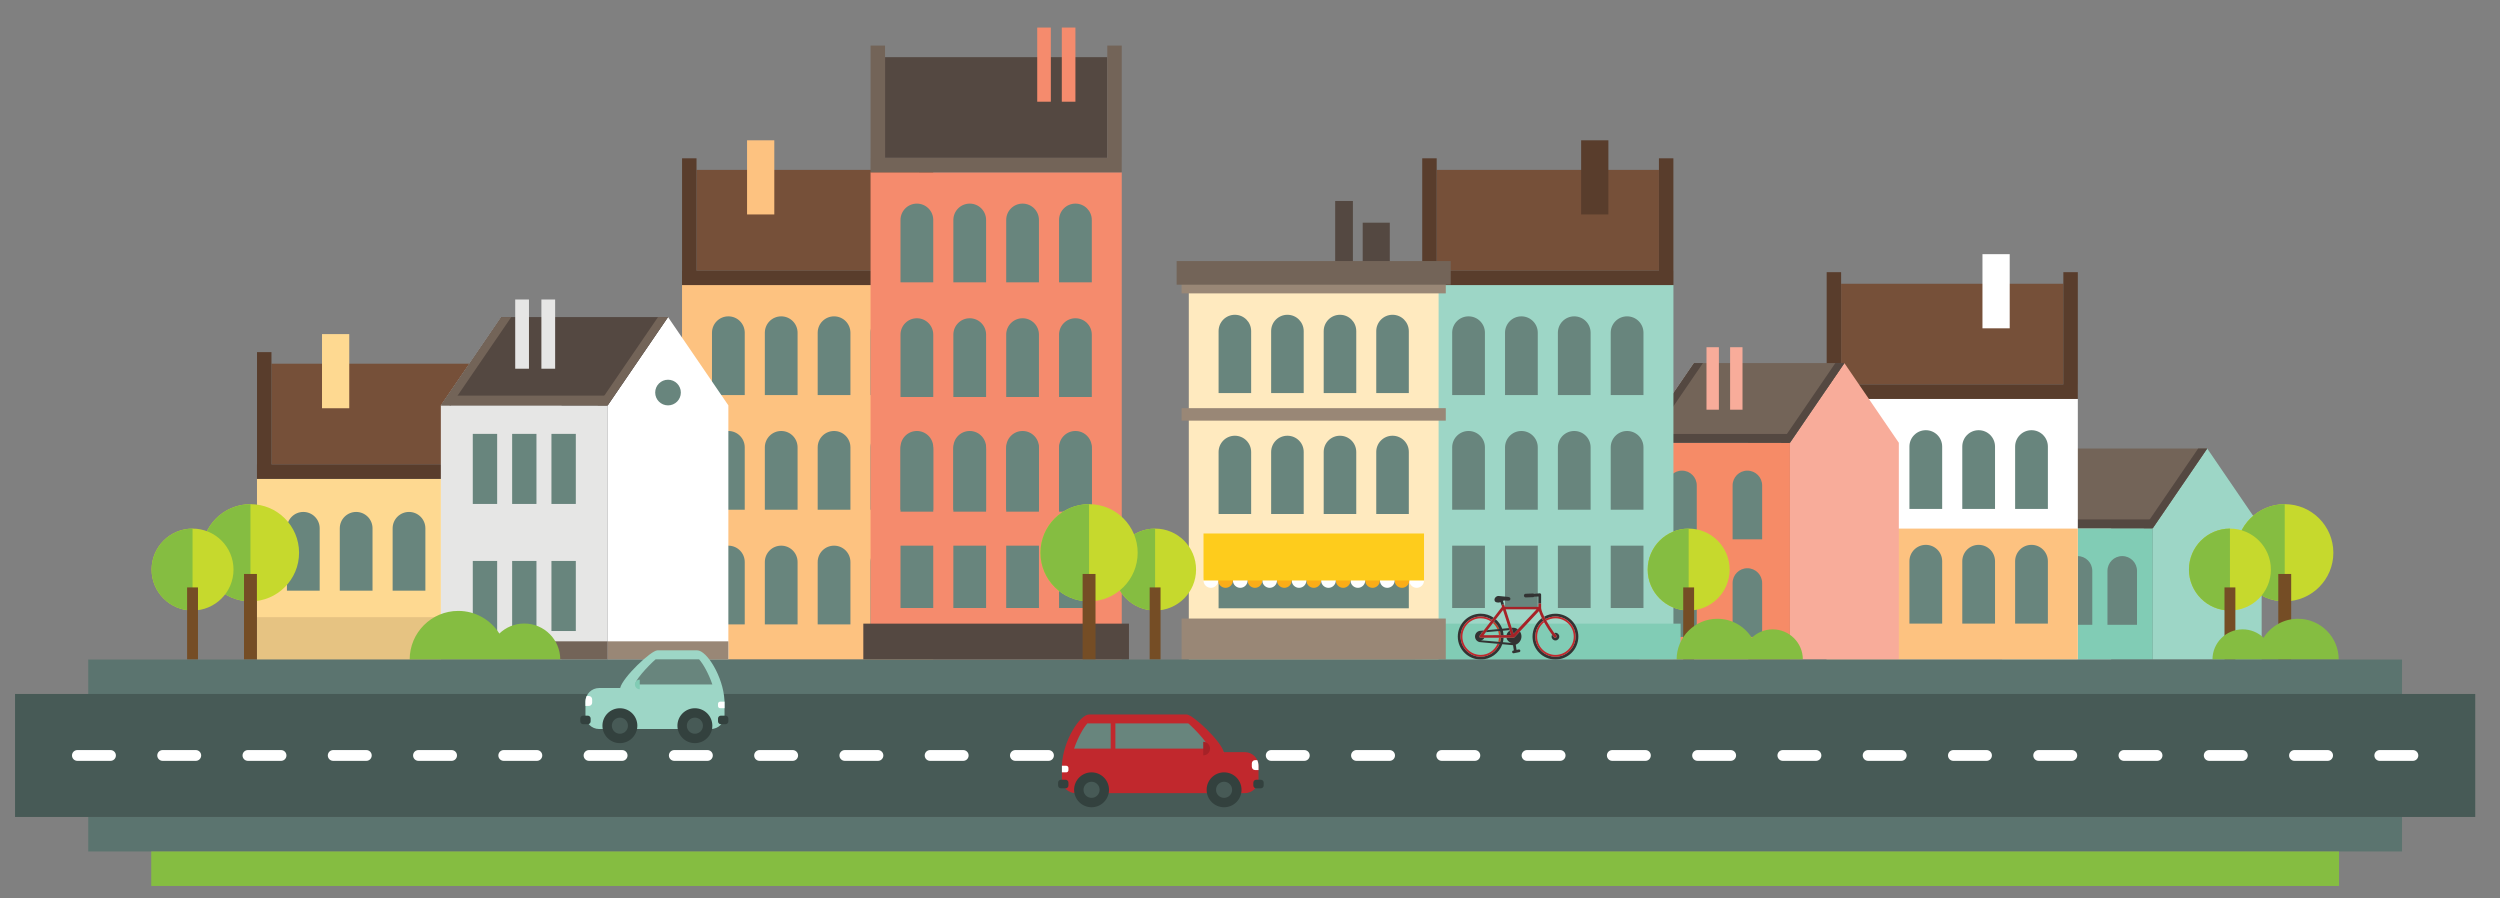 <?xml version="1.0" encoding="utf-8"?>
<!-- Generator: Adobe Illustrator 16.0.0, SVG Export Plug-In . SVG Version: 6.00 Build 0)  -->
<!DOCTYPE svg PUBLIC "-//W3C//DTD SVG 1.1//EN" "http://www.w3.org/Graphics/SVG/1.1/DTD/svg11.dtd">
<svg version="1.1" id="Layer_1" xmlns="http://www.w3.org/2000/svg" xmlns:xlink="http://www.w3.org/1999/xlink" x="0px" y="0px"
	 width="1000px" height="359.375px" viewBox="0 0 1000 359.375" enable-background="new 0 0 1000 359.375" xml:space="preserve">
<rect x="0" y="0" width="1000" height="359.375" fill="#808080" stroke="none"/>
<g>
	<polygon fill="#9DD6C6" points="861.098,263.812 904.665,263.812 904.665,211.287 882.883,179.402 861.098,211.287 	"/>
	<polygon fill="#FFFFFF" points="800.909,263.812 844.476,263.812 844.476,211.287 822.69,179.402 800.909,211.287 	"/>
	<rect x="800.909" y="211.287" fill="#81CCB5" width="60.188" height="52.524"/>
	<polygon fill="#736458" points="822.69,179.402 882.883,179.402 861.098,211.287 800.909,211.287 	"/>
	<polygon fill="#544841" points="857.488,211.287 861.098,211.287 882.883,179.402 879.271,179.402 	"/>
	<rect x="804.023" y="207.759" fill="#544841" width="56.781" height="3.528"/>
	<polygon fill="#544841" points="800.909,211.287 804.519,211.287 826.303,179.402 822.69,179.402 	"/>
	<g>
		<path fill="#68857D" d="M819.023,249.916h-11.82v-21.571c0-3.271,2.646-5.915,5.908-5.915l0,0c3.269,0,5.912,2.644,5.912,5.915
			V249.916z"/>
		<path fill="#68857D" d="M854.804,249.916h-11.82v-21.571c0-3.271,2.645-5.915,5.905-5.915l0,0c3.272,0,5.915,2.644,5.915,5.915
			V249.916z"/>
		<path fill="#68857D" d="M836.916,249.916h-11.82v-21.571c0-3.271,2.644-5.915,5.906-5.915l0,0c3.269,0,5.914,2.644,5.914,5.915
			V249.916z"/>
	</g>
</g>
<g>
	<rect x="272.814" y="114.025" fill="#FDC280" width="100.477" height="149.786"/>
	<rect x="278.609" y="67.958" fill="#765039" width="88.897" height="40.283"/>
	<polygon fill="#593D2C" points="272.826,108.242 272.826,63.324 278.609,63.324 278.609,108.242 367.506,108.242 367.506,63.324 
		373.291,63.324 373.291,108.242 373.279,108.242 373.279,114.025 272.805,114.025 272.805,108.242 	"/>
	<rect x="298.825" y="56.121" fill="#FDC280" width="10.896" height="29.659"/>
	<g>
		<path fill="#68857D" d="M348.212,158.029h13.099v-24.938c0-3.623-2.932-6.553-6.545-6.553l0,0c-3.623,0-6.554,2.93-6.554,6.553
			V158.029z"/>
		<path fill="#68857D" d="M327.074,158.029h13.098v-24.938c0-3.623-2.931-6.553-6.544-6.553l0,0c-3.625,0-6.554,2.93-6.554,6.553
			V158.029z"/>
		<path fill="#68857D" d="M305.934,158.029h13.097v-24.938c0-3.623-2.929-6.553-6.541-6.553l0,0c-3.628,0-6.556,2.93-6.556,6.553
			V158.029z"/>
		<path fill="#68857D" d="M284.793,158.029h13.101v-24.938c0-3.623-2.932-6.553-6.546-6.553l0,0c-3.625,0-6.555,2.93-6.555,6.553
			V158.029z"/>
	</g>
	<g>
		<path fill="#68857D" d="M348.212,203.888h13.099V178.95c0-3.623-2.932-6.555-6.545-6.555l0,0c-3.623,0-6.554,2.932-6.554,6.555
			V203.888z"/>
		<path fill="#68857D" d="M327.074,203.888h13.098V178.95c0-3.623-2.931-6.555-6.544-6.555l0,0c-3.625,0-6.554,2.932-6.554,6.555
			V203.888z"/>
		<path fill="#68857D" d="M305.934,203.888h13.097V178.95c0-3.623-2.929-6.555-6.541-6.555l0,0c-3.628,0-6.556,2.932-6.556,6.555
			V203.888z"/>
		<path fill="#68857D" d="M284.793,203.888h13.101V178.95c0-3.623-2.932-6.555-6.546-6.555l0,0c-3.625,0-6.555,2.932-6.555,6.555
			V203.888z"/>
	</g>
	<g>
		<path fill="#68857D" d="M348.212,249.759h13.099v-24.938c0-3.626-2.932-6.556-6.545-6.556l0,0c-3.623,0-6.554,2.93-6.554,6.556
			V249.759z"/>
		<path fill="#68857D" d="M327.074,249.759h13.098v-24.938c0-3.626-2.931-6.556-6.544-6.556l0,0c-3.625,0-6.554,2.93-6.554,6.556
			V249.759z"/>
		<path fill="#68857D" d="M305.934,249.759h13.097v-24.938c0-3.626-2.929-6.556-6.541-6.556l0,0c-3.628,0-6.556,2.93-6.556,6.556
			V249.759z"/>
		<path fill="#68857D" d="M284.793,249.759h13.101v-24.938c0-3.626-2.932-6.556-6.546-6.556l0,0c-3.625,0-6.555,2.93-6.555,6.556
			V249.759z"/>
	</g>
</g>
<g>
	<rect x="730.651" y="159.566" fill="#FFFFFF" width="100.477" height="104.245"/>
	<rect x="730.651" y="211.438" fill="#FDC280" width="100.477" height="52.373"/>
	<rect x="736.447" y="113.504" fill="#765039" width="88.896" height="40.28"/>
	<polygon fill="#593D2C" points="730.665,153.784 730.665,108.87 736.447,108.87 736.447,153.784 825.344,153.784 825.344,108.87 
		831.128,108.87 831.128,153.784 831.118,153.784 831.118,159.566 730.641,159.566 730.641,153.784 	"/>
	<rect x="792.986" y="101.665" fill="#FFFFFF" width="10.896" height="29.659"/>
	<g>
		<path fill="#68857D" d="M806.05,203.573h13.101v-24.937c0-3.627-2.936-6.557-6.547-6.557l0,0c-3.624,0-6.554,2.93-6.554,6.557
			V203.573z"/>
		<path fill="#68857D" d="M784.912,203.573h13.098v-24.937c0-3.627-2.931-6.557-6.545-6.557l0,0c-3.625,0-6.553,2.93-6.553,6.557
			V203.573z"/>
		<path fill="#68857D" d="M763.77,203.573h13.098v-24.937c0-3.627-2.927-6.557-6.539-6.557l0,0c-3.627,0-6.559,2.93-6.559,6.557
			V203.573z"/>
		<path fill="#68857D" d="M742.632,203.573h13.101v-24.937c0-3.627-2.931-6.557-6.545-6.557l0,0c-3.626,0-6.556,2.93-6.556,6.557
			V203.573z"/>
	</g>
	<g>
		<path fill="#68857D" d="M806.05,249.433h13.101v-24.938c0-3.626-2.936-6.555-6.547-6.555l0,0c-3.624,0-6.554,2.929-6.554,6.555
			V249.433z"/>
		<path fill="#68857D" d="M784.912,249.433h13.098v-24.938c0-3.626-2.931-6.555-6.545-6.555l0,0c-3.625,0-6.553,2.929-6.553,6.555
			V249.433z"/>
		<path fill="#68857D" d="M763.77,249.433h13.098v-24.938c0-3.626-2.927-6.555-6.539-6.555l0,0c-3.627,0-6.559,2.929-6.559,6.555
			V249.433z"/>
		<path fill="#68857D" d="M742.632,249.433h13.101v-24.938c0-3.626-2.931-6.555-6.545-6.555l0,0c-3.626,0-6.556,2.929-6.556,6.555
			V249.433z"/>
	</g>
</g>
<g>
	<rect x="102.793" y="191.545" fill="#FED991" width="100.478" height="72.267"/>
	<rect x="108.588" y="145.482" fill="#765039" width="88.897" height="40.281"/>
	<polygon fill="#593D2C" points="102.805,185.764 102.805,140.849 108.588,140.849 108.588,185.764 197.486,185.764 
		197.486,140.849 203.271,140.849 203.271,185.764 203.259,185.764 203.259,191.545 102.783,191.545 102.783,185.764 	"/>
	<rect x="128.805" y="133.641" fill="#FED991" width="10.895" height="29.659"/>
	<g>
		<path fill="#68857D" d="M178.191,236.274h13.1v-24.938c0-3.626-2.932-6.559-6.546-6.559l0,0c-3.623,0-6.554,2.933-6.554,6.559
			V236.274z"/>
		<path fill="#68857D" d="M157.053,236.274h13.098v-24.938c0-3.626-2.93-6.559-6.544-6.559l0,0c-3.625,0-6.554,2.933-6.554,6.559
			V236.274z"/>
		<path fill="#68857D" d="M135.913,236.274h13.098v-24.938c0-3.626-2.93-6.559-6.543-6.559l0,0c-3.625,0-6.555,2.933-6.555,6.559
			V236.274z"/>
		<path fill="#68857D" d="M114.772,236.274h13.101v-24.938c0-3.626-2.931-6.559-6.545-6.559l0,0c-3.624,0-6.556,2.933-6.556,6.559
			V236.274z"/>
	</g>
	<rect x="102.783" y="246.87" fill="#E6C382" width="100.487" height="16.941"/>
</g>
<g>
	<polygon fill="#F58B6D" points="448.699,114.025 448.699,68.93 348.222,68.93 348.222,218.716 348.223,218.716 348.223,263.812 
		448.701,263.812 448.701,114.025 	"/>
	<path fill="#68857D" d="M373.302,203.888h-13.099V178.95c0-3.623,2.933-6.555,6.546-6.555l0,0c3.624,0,6.553,2.932,6.553,6.555
		V203.888z"/>
	<path fill="#68857D" d="M394.439,203.888h-13.098V178.95c0-3.623,2.931-6.555,6.545-6.555l0,0c3.624,0,6.552,2.932,6.552,6.555
		V203.888z"/>
	<path fill="#68857D" d="M415.58,203.888h-13.097V178.95c0-3.623,2.929-6.555,6.542-6.555l0,0c3.626,0,6.555,2.932,6.555,6.555
		V203.888z"/>
	<path fill="#68857D" d="M436.721,203.888H423.62V178.95c0-3.623,2.931-6.555,6.546-6.555l0,0c3.624,0,6.555,2.932,6.555,6.555
		V203.888z"/>
	<rect x="360.203" y="218.266" fill="#68857D" width="13.099" height="24.938"/>
	<rect x="381.342" y="218.266" fill="#68857D" width="13.098" height="24.938"/>
	<rect x="402.482" y="218.266" fill="#68857D" width="13.097" height="24.938"/>
	<rect x="423.62" y="218.266" fill="#68857D" width="13.102" height="24.938"/>
	<rect x="345.327" y="249.455" fill="#544841" width="106.261" height="14.356"/>
	<rect x="354.016" y="22.863" fill="#544841" width="88.898" height="40.283"/>
	<polygon fill="#736458" points="348.233,63.146 348.233,18.229 354.016,18.229 354.016,63.146 442.915,63.146 442.915,18.229 
		448.699,18.229 448.699,63.146 448.687,63.146 448.687,68.93 348.212,68.93 348.212,63.146 	"/>
	<rect x="414.89" y="11.024" fill="#F58B6D" width="5.449" height="29.659"/>
	<rect x="424.722" y="11.024" fill="#F58B6D" width="5.448" height="29.659"/>
	<path fill="#68857D" d="M423.62,112.933h13.1V87.995c0-3.625-2.932-6.551-6.545-6.551l0,0c-3.624,0-6.555,2.926-6.555,6.551
		V112.933z"/>
	<path fill="#68857D" d="M402.482,112.933h13.097V87.995c0-3.625-2.93-6.551-6.544-6.551l0,0c-3.625,0-6.553,2.926-6.553,6.551
		V112.933z"/>
	<path fill="#68857D" d="M381.342,112.933h13.098V87.995c0-3.625-2.929-6.551-6.541-6.551l0,0c-3.627,0-6.557,2.926-6.557,6.551
		V112.933z"/>
	<path fill="#68857D" d="M360.201,112.933h13.101V87.995c0-3.625-2.93-6.551-6.545-6.551l0,0c-3.624,0-6.556,2.926-6.556,6.551
		V112.933z"/>
	<path fill="#68857D" d="M423.62,158.791h13.1v-24.938c0-3.623-2.932-6.552-6.545-6.552l0,0c-3.624,0-6.555,2.929-6.555,6.552
		V158.791z"/>
	<path fill="#68857D" d="M402.482,158.791h13.097v-24.938c0-3.623-2.93-6.552-6.544-6.552l0,0c-3.625,0-6.553,2.929-6.553,6.552
		V158.791z"/>
	<path fill="#68857D" d="M381.342,158.791h13.098v-24.938c0-3.623-2.929-6.552-6.541-6.552l0,0c-3.627,0-6.557,2.929-6.557,6.552
		V158.791z"/>
	<path fill="#68857D" d="M360.201,158.791h13.101v-24.938c0-3.623-2.93-6.552-6.545-6.552l0,0c-3.624,0-6.556,2.929-6.556,6.552
		V158.791z"/>
	<path fill="#68857D" d="M423.62,204.663h13.1v-24.938c0-3.627-2.932-6.555-6.545-6.555l0,0c-3.624,0-6.555,2.928-6.555,6.555
		V204.663z"/>
	<path fill="#68857D" d="M402.482,204.663h13.097v-24.938c0-3.627-2.93-6.555-6.544-6.555l0,0c-3.625,0-6.553,2.928-6.553,6.555
		V204.663z"/>
	<path fill="#68857D" d="M381.342,204.663h13.098v-24.938c0-3.627-2.929-6.555-6.541-6.555l0,0c-3.627,0-6.557,2.928-6.557,6.555
		V204.663z"/>
	<path fill="#68857D" d="M360.201,204.663h13.101v-24.938c0-3.627-2.93-6.555-6.545-6.555l0,0c-3.624,0-6.556,2.928-6.556,6.555
		V204.663z"/>
</g>
<g>
	<path fill="#C6D92D" d="M933.342,221.107c0,10.734-8.708,19.442-19.447,19.442c-10.738,0-19.446-8.708-19.446-19.442
		c0-10.737,8.708-19.443,19.446-19.443C924.634,201.664,933.342,210.37,933.342,221.107z"/>
	<g>
		<path fill="#85BD41" d="M913.893,240.55v-38.886c-10.736,0-19.444,8.71-19.444,19.44
			C894.448,231.845,903.156,240.55,913.893,240.55z"/>
	</g>
	<rect x="911.313" y="229.584" fill="#754D25" width="5.162" height="34.228"/>
</g>
<g>
	<polygon fill="#FFFFFF" points="243.068,263.812 291.343,263.812 291.343,162.15 267.208,126.821 243.068,162.15 	"/>
	<polygon fill="#FFFFFF" points="176.371,263.812 224.647,263.812 224.647,162.15 200.51,126.821 176.371,162.15 	"/>
	<rect x="176.371" y="162.15" fill="#E6E6E5" width="66.697" height="101.661"/>
	<polygon fill="#544841" points="200.51,126.821 267.208,126.821 243.068,162.15 176.371,162.15 	"/>
	<rect x="243.068" y="256.533" fill="#998776" width="48.275" height="7.278"/>
	<rect x="176.371" y="256.533" fill="#736458" width="66.697" height="7.278"/>
	<rect x="206.086" y="119.799" fill="#E6E6E5" width="5.498" height="27.689"/>
	<rect x="216.558" y="119.799" fill="#E6E6E5" width="5.499" height="27.689"/>
	<g>
		<rect x="220.578" y="224.379" fill="#68857D" width="9.745" height="28.029"/>
		<rect x="204.857" y="224.379" fill="#68857D" width="9.725" height="28.029"/>
		<rect x="189.114" y="224.379" fill="#68857D" width="9.748" height="28.029"/>
	</g>
	<g>
		<rect x="220.578" y="173.551" fill="#68857D" width="9.745" height="28.029"/>
		<rect x="204.857" y="173.551" fill="#68857D" width="9.725" height="28.029"/>
		<rect x="189.114" y="173.551" fill="#68857D" width="9.748" height="28.029"/>
	</g>
	<polygon fill="#736458" points="239.067,162.15 243.068,162.15 267.208,126.821 263.206,126.821 	"/>
	<rect x="179.824" y="158.241" fill="#736458" width="62.916" height="3.909"/>
	<polygon fill="#736458" points="176.371,162.15 180.37,162.15 204.509,126.821 200.51,126.821 	"/>
	<circle fill="#68857D" cx="267.208" cy="157.02" r="5.131"/>
</g>
<g>
	<polygon fill="#F8AC9A" points="715.968,263.812 759.533,263.812 759.533,177.113 737.751,145.229 715.968,177.113 	"/>
	<polygon fill="#FFFFFF" points="655.779,263.812 699.342,263.812 699.342,177.113 677.561,145.229 655.779,177.113 	"/>
	<rect x="655.779" y="177.113" fill="#F68B67" width="60.188" height="86.698"/>
	<polygon fill="#736458" points="677.561,145.229 737.751,145.229 715.968,177.113 655.779,177.113 	"/>
	<rect x="682.595" y="138.89" fill="#F8AC9A" width="4.958" height="24.99"/>
	<rect x="692.045" y="138.89" fill="#F8AC9A" width="4.959" height="24.99"/>
	<polygon fill="#544841" points="712.355,177.113 715.968,177.113 737.751,145.229 734.141,145.229 	"/>
	<rect x="658.894" y="173.581" fill="#544841" width="56.777" height="3.532"/>
	<polygon fill="#544841" points="655.779,177.113 659.388,177.113 681.169,145.229 677.561,145.229 	"/>
	<g>
		<path fill="#68857D" d="M678.705,254.778h-11.822v-21.567c0-3.271,2.646-5.919,5.907-5.919l0,0c3.271,0,5.915,2.647,5.915,5.919
			V254.778z"/>
		<path fill="#68857D" d="M704.86,254.778h-11.82v-21.567c0-3.271,2.643-5.919,5.904-5.919l0,0c3.272,0,5.916,2.647,5.916,5.919
			V254.778z"/>
	</g>
	<g>
		<path fill="#68857D" d="M678.705,215.739h-11.822v-21.571c0-3.271,2.646-5.916,5.907-5.916l0,0c3.271,0,5.915,2.645,5.915,5.916
			V215.739z"/>
		<path fill="#68857D" d="M704.86,215.739h-11.82v-21.571c0-3.271,2.643-5.916,5.904-5.916l0,0c3.272,0,5.916,2.645,5.916,5.916
			V215.739z"/>
	</g>
</g>
<g>
	<path fill="#85BD41" d="M209.702,249.407c-3.87,0-7.377,1.534-9.966,4.019c-3.447-5.438-9.502-9.062-16.418-9.062
		c-10.738,0-19.444,8.706-19.446,19.447h60.234C224.102,255.855,217.654,249.407,209.702,249.407z"/>
</g>
<g>
	<rect x="568.89" y="114.025" fill="#9DD6C6" width="100.478" height="149.786"/>
	<rect x="574.675" y="67.958" fill="#765039" width="88.898" height="40.283"/>
	<polygon fill="#593D2C" points="669.354,108.242 669.354,63.324 663.573,63.324 663.573,108.242 574.675,108.242 574.675,63.324 
		568.89,63.324 568.89,108.242 568.904,108.242 568.904,114.025 669.376,114.025 669.376,108.242 	"/>
	<rect x="632.458" y="56.121" fill="#593D2C" width="10.898" height="29.659"/>
	<g>
		<path fill="#68857D" d="M593.969,158.029H580.87v-24.938c0-3.623,2.933-6.553,6.543-6.553l0,0c3.625,0,6.556,2.93,6.556,6.553
			V158.029z"/>
		<path fill="#68857D" d="M615.108,158.029H602.01v-24.938c0-3.623,2.932-6.553,6.544-6.553l0,0c3.627,0,6.555,2.93,6.555,6.553
			V158.029z"/>
		<path fill="#68857D" d="M636.247,158.029h-13.096v-24.938c0-3.623,2.927-6.553,6.539-6.553l0,0c3.628,0,6.557,2.93,6.557,6.553
			V158.029z"/>
		<path fill="#68857D" d="M657.388,158.029h-13.102v-24.938c0-3.623,2.931-6.553,6.547-6.553l0,0c3.624,0,6.555,2.93,6.555,6.553
			V158.029z"/>
	</g>
	<g>
		<path fill="#68857D" d="M593.969,203.888H580.87V178.95c0-3.623,2.933-6.555,6.543-6.555l0,0c3.625,0,6.556,2.932,6.556,6.555
			V203.888z"/>
		<path fill="#68857D" d="M615.108,203.888H602.01V178.95c0-3.623,2.932-6.555,6.544-6.555l0,0c3.627,0,6.555,2.932,6.555,6.555
			V203.888z"/>
		<path fill="#68857D" d="M636.247,203.888h-13.096V178.95c0-3.623,2.927-6.555,6.539-6.555l0,0c3.628,0,6.557,2.932,6.557,6.555
			V203.888z"/>
		<path fill="#68857D" d="M657.388,203.888h-13.102V178.95c0-3.623,2.931-6.555,6.547-6.555l0,0c3.624,0,6.555,2.932,6.555,6.555
			V203.888z"/>
	</g>
	<g>
		<rect x="580.87" y="218.266" fill="#68857D" width="13.099" height="24.938"/>
		<rect x="602.01" y="218.266" fill="#68857D" width="13.099" height="24.938"/>
		<rect x="623.151" y="218.266" fill="#68857D" width="13.096" height="24.938"/>
		<rect x="644.286" y="218.266" fill="#68857D" width="13.102" height="24.938"/>
	</g>
	<rect x="565.995" y="249.455" fill="#81CCB5" width="106.258" height="14.356"/>
</g>
<g>
	<rect x="475.522" y="114.856" fill="#FFEABF" width="99.917" height="148.955"/>
	<rect x="545.083" y="89.075" fill="#544841" width="10.834" height="25.781"/>
	<rect x="534.074" y="80.392" fill="#544841" width="7.084" height="34.465"/>
	<g>
		<path fill="#68857D" d="M500.46,157.228h-13.025V132.43c0-3.604,2.915-6.519,6.508-6.519l0,0c3.604,0,6.517,2.914,6.517,6.519
			V157.228z"/>
		<path fill="#68857D" d="M521.481,157.228h-13.027V132.43c0-3.604,2.915-6.519,6.51-6.519l0,0c3.606,0,6.518,2.914,6.518,6.519
			V157.228z"/>
		<path fill="#68857D" d="M542.502,157.228h-13.023V132.43c0-3.604,2.914-6.519,6.505-6.519l0,0c3.609,0,6.519,2.914,6.519,6.519
			V157.228z"/>
		<path fill="#68857D" d="M563.528,157.228H550.5V132.43c0-3.604,2.915-6.519,6.507-6.519l0,0c3.606,0,6.521,2.914,6.521,6.519
			V157.228z"/>
	</g>
	<g>
		<path fill="#68857D" d="M500.46,205.61h-13.025v-24.796c0-3.606,2.915-6.521,6.508-6.521l0,0c3.604,0,6.517,2.914,6.517,6.521
			V205.61z"/>
		<path fill="#68857D" d="M521.481,205.61h-13.027v-24.796c0-3.606,2.915-6.521,6.51-6.521l0,0c3.606,0,6.518,2.914,6.518,6.521
			V205.61z"/>
		<path fill="#68857D" d="M542.502,205.61h-13.023v-24.796c0-3.606,2.914-6.521,6.505-6.521l0,0c3.609,0,6.519,2.914,6.519,6.521
			V205.61z"/>
		<path fill="#68857D" d="M563.528,205.61H550.5v-24.796c0-3.606,2.915-6.521,6.507-6.521l0,0c3.606,0,6.521,2.914,6.521,6.521
			V205.61z"/>
	</g>
	<g>
		<rect x="487.435" y="218.521" fill="#68857D" width="76.093" height="24.796"/>
	</g>
	<rect x="472.641" y="247.417" fill="#998776" width="105.67" height="16.395"/>
	<rect x="472.641" y="163.266" fill="#998776" width="105.67" height="4.992"/>
	<rect x="472.641" y="112.361" fill="#998776" width="105.67" height="4.991"/>
	<rect x="470.653" y="104.418" fill="#736458" width="109.646" height="9.462"/>
	<g>
		<g>
			<circle fill="#FFFFFF" cx="566.668" cy="232.193" r="2.94"/>
			<circle fill="#FBAD18" cx="560.788" cy="232.193" r="2.94"/>
			<path fill="#FFFFFF" d="M557.848,232.193c0,1.623-1.315,2.942-2.941,2.942c-1.62,0-2.939-1.319-2.939-2.942
				s1.319-2.938,2.939-2.938C556.532,229.255,557.848,230.57,557.848,232.193z"/>
			<path fill="#FBAD18" d="M551.967,232.193c0,1.623-1.314,2.942-2.94,2.942c-1.621,0-2.938-1.319-2.938-2.942
				s1.316-2.938,2.938-2.938C550.652,229.255,551.967,230.57,551.967,232.193z"/>
			<circle fill="#FFFFFF" cx="543.149" cy="232.193" r="2.94"/>
			<circle fill="#FBAD18" cx="537.268" cy="232.193" r="2.941"/>
			<path fill="#FFFFFF" d="M534.327,232.193c0,1.623-1.315,2.942-2.942,2.942c-1.622,0-2.938-1.319-2.938-2.942
				s1.316-2.938,2.938-2.938C533.012,229.255,534.327,230.57,534.327,232.193z"/>
			<circle fill="#FBAD18" cx="525.505" cy="232.193" r="2.941"/>
			<circle fill="#FFFFFF" cx="519.624" cy="232.193" r="2.939"/>
			<circle fill="#FBAD18" cx="513.745" cy="232.193" r="2.94"/>
			<circle fill="#FFFFFF" cx="507.865" cy="232.193" r="2.94"/>
			<path fill="#FBAD18" d="M504.925,232.193c0,1.623-1.316,2.942-2.941,2.942c-1.621,0-2.94-1.319-2.94-2.942
				s1.319-2.938,2.94-2.938C503.608,229.255,504.925,230.57,504.925,232.193z"/>
			<circle fill="#FFFFFF" cx="496.103" cy="232.193" r="2.94"/>
			<circle fill="#FBAD18" cx="490.223" cy="232.193" r="2.94"/>
			<circle fill="#FFFFFF" cx="484.344" cy="232.193" r="2.94"/>
		</g>
		<rect x="481.403" y="213.396" fill="#FECC1C" width="88.205" height="18.797"/>
	</g>
</g>
<g>
	<path fill="none" d="M600.886,251.492l2.649-0.254l-2.326-7.226l-2.896,3.742C599.458,248.757,600.353,250.038,600.886,251.492z"/>
	<path fill="none" d="M594.354,252.866l-0.738,0.959c0.047,0.081,0.087,0.169,0.119,0.26l5.838-0.031
		c-0.046-0.554-0.149-1.093-0.312-1.607L594.354,252.866z"/>
	<path fill="none" d="M597.183,249.215l-2.199,2.835l3.982-0.376C598.546,250.731,597.937,249.897,597.183,249.215z"/>
	<path fill="none" d="M592.758,253.124l0.098-0.129l-0.578,0.051C592.445,253.046,592.605,253.074,592.758,253.124z"/>
	<path fill="none" d="M584.957,254.644c0,4.038,3.285,7.321,7.32,7.321c3.02,0,5.613-1.837,6.734-4.448l-6.768-0.628
		c-1.24-0.019-2.244-1.046-2.244-2.288c0-1.244,1.004-2.271,2.244-2.286l1.231-0.119l2.835-3.657
		c-1.159-0.767-2.544-1.213-4.033-1.213C588.242,247.325,584.957,250.61,584.957,254.644z"/>
	<path fill="none" d="M592.277,256.119l7.017,0.604c0.159-0.524,0.255-1.074,0.291-1.64h-5.855
		C593.523,255.689,592.951,256.119,592.277,256.119z"/>
	<path fill="none" d="M614.856,254.644c0,4.038,3.281,7.321,7.32,7.321c4.036,0,7.319-3.283,7.319-7.321
		c0-4.033-3.283-7.318-7.319-7.318c-1.322,0-2.562,0.353-3.633,0.967c1.042,1.866,2.264,3.733,3.133,4.898
		c0.156-0.054,0.324-0.085,0.5-0.085c0.849,0,1.535,0.688,1.535,1.538c0,0.848-0.687,1.538-1.535,1.538
		c-0.852,0-1.539-0.69-1.539-1.538c0-0.273,0.07-0.527,0.198-0.75c-0.881-1.184-2.123-3.062-3.202-4.982
		C615.941,250.255,614.856,252.323,614.856,254.644z"/>
	<path fill="none" d="M604.785,257.193c-1.103-0.174-1.98-1.021-2.186-2.112h-1.167c-0.027,0.62-0.119,1.224-0.267,1.804
		L604.785,257.193z"/>
	<path fill="none" d="M604.671,251.131l0.494-0.05h0.028c0.716,0,1.379,0.241,1.923,0.636l7.504-7.974h-12.327L604.671,251.131z"/>
	<path fill="none" d="M603.878,252.292l-0.073-0.235l-2.668,0.229c0.146,0.567,0.245,1.155,0.287,1.761l1.184-0.006
		C602.762,253.294,603.234,252.666,603.878,252.292z"/>
	<path fill="#333333" d="M601.637,241.854l-0.492-1.5c0.069-0.032,0.131-0.066,0.192-0.089c0.385-0.163,1.665,0,1.665,0
		c0.65,0,1.148-0.05,1.148-0.7v-0.034c0-0.653-0.578-0.744-1.229-0.798c-0.904-0.072-3.182-0.352-3.556-0.352
		c-0.553,0.004-1.004,0.339-1.285,0.69c-0.183,0.227-0.297,0.493-0.297,0.788c0,0.826,0.544,1.165,1.634,1.165
		c0.241,0,0.507-0.079,0.764-0.186l0.438,1.347C600.603,241.929,601.428,241.678,601.637,241.854z"/>
	<path fill="#333333" d="M622.177,245.479c-1.635,0-3.167,0.43-4.497,1.181c0.164,0.319,0.332,0.652,0.508,0.982
		c1.178-0.672,2.54-1.055,3.989-1.055c4.442,0,8.056,3.61,8.056,8.056c0,4.446-3.613,8.059-8.056,8.059
		c-4.444,0-8.06-3.612-8.06-8.059c0-2.596,1.239-4.913,3.152-6.388c-0.181-0.331-0.352-0.667-0.516-0.996
		c-2.268,1.67-3.746,4.358-3.746,7.384c0,5.055,4.112,9.168,9.169,9.168c5.05,0,9.167-4.113,9.167-9.168
		C631.344,249.593,627.227,245.479,622.177,245.479z"/>
	<path fill="#333333" d="M622.177,256.182c0.849,0,1.535-0.69,1.535-1.538c0-0.851-0.687-1.538-1.535-1.538
		c-0.176,0-0.344,0.031-0.5,0.085c0.329,0.439,0.609,0.782,0.809,0.982c0.218,0.214,0.218,0.565,0,0.781
		c-0.108,0.11-0.248,0.163-0.393,0.163c-0.141,0-0.282-0.053-0.392-0.163c-0.2-0.2-0.504-0.574-0.865-1.061
		c-0.128,0.223-0.198,0.477-0.198,0.75C620.638,255.491,621.325,256.182,622.177,256.182z"/>
	<path fill="#333333" d="M593.41,254.085h0.324c-0.032-0.091-0.072-0.179-0.119-0.26L593.41,254.085z"/>
	<path fill="#333333" d="M605.813,254.889c-0.176,0.229-0.609,0.192-0.62,0.192H602.6c0.205,1.091,1.083,1.938,2.186,2.112
		l-3.619-0.309c0.147-0.58,0.239-1.184,0.267-1.804l-1.107,0.002c-0.033,0.588-0.132,1.155-0.281,1.705l-0.75-0.065l-7.017-0.604
		c0.674,0,1.246-0.43,1.452-1.036l-1.447,0.004c-0.004,0-0.004,0-0.005,0c-0.212,0-0.401-0.066-0.494-0.254
		c-0.096-0.189-0.072-0.359,0.059-0.525l0.916-1.184c-0.152-0.05-0.312-0.078-0.48-0.078l0.578-0.051l0.62-0.8l-1.231,0.119
		c-1.24,0.016-2.244,1.042-2.244,2.286c0,1.242,1.004,2.27,2.244,2.288l6.768,0.628l0.766,0.068c-1.179,2.995-4.094,5.117-7.5,5.117
		c-4.439,0-8.06-3.612-8.06-8.059c0-4.445,3.62-8.056,8.06-8.056c1.658,0,3.201,0.502,4.485,1.365l0.677-0.879
		c-1.472-1.004-3.249-1.595-5.162-1.595c-5.054,0-9.167,4.109-9.167,9.164s4.113,9.168,9.167,9.168c3.987,0,7.382-2.56,8.643-6.119
		l4.245,0.396h0.028c0.006,0,0.011-0.004,0.015-0.004l0.328,2.088l-0.253,0.055c-0.293,0.053-0.483,0.338-0.428,0.63l0.005,0.028
		c0.059,0.293,0.343,0.483,0.633,0.428l2.203-0.438c0.292-0.059,0.483-0.342,0.423-0.634l-0.001-0.028
		c-0.061-0.291-0.346-0.479-0.635-0.423l-0.861,0.17l-0.325-2.073c1.326-0.493,2.284-1.824,2.284-3.303
		c0-0.725-0.232-1.419-0.625-1.987L605.813,254.889z"/>
	<path fill="#333333" d="M602.607,254.041l1.827-0.01l-0.557-1.739C603.234,252.666,602.762,253.294,602.607,254.041z"/>
	<path fill="#C1282D" d="M618.544,248.292c1.07-0.614,2.311-0.967,3.633-0.967c4.036,0,7.319,3.285,7.319,7.318
		c0,4.038-3.283,7.321-7.319,7.321c-4.039,0-7.32-3.283-7.32-7.321c0-2.32,1.085-4.389,2.777-5.732
		c-0.123-0.22-0.244-0.438-0.364-0.655c-1.913,1.475-3.152,3.792-3.152,6.388c0,4.446,3.615,8.059,8.06,8.059
		c4.442,0,8.056-3.612,8.056-8.059c0-4.445-3.613-8.056-8.056-8.056c-1.449,0-2.812,0.383-3.989,1.055
		C618.308,247.859,618.426,248.076,618.544,248.292z"/>
	<path fill="#BF4227" d="M600.044,256.788c0.149-0.55,0.248-1.117,0.281-1.705h-0.74c-0.036,0.565-0.132,1.115-0.291,1.64
		L600.044,256.788z"/>
	<path fill="#BF4227" d="M598.966,251.674l0.772-0.076c-0.471-1.143-1.192-2.156-2.104-2.966l-0.452,0.583
		C597.937,249.897,598.546,250.731,598.966,251.674z"/>
	<path fill="#BF4227" d="M599.26,252.446c0.163,0.515,0.267,1.054,0.312,1.607l0.739-0.003c-0.043-0.571-0.145-1.134-0.302-1.668
		L599.26,252.446z"/>
	<path fill="#C1282D" d="M584.218,254.644c0,4.446,3.62,8.059,8.06,8.059c3.406,0,6.321-2.122,7.5-5.117l-0.766-0.068
		c-1.121,2.611-3.715,4.448-6.734,4.448c-4.035,0-7.32-3.283-7.32-7.321c0-4.033,3.285-7.318,7.32-7.318
		c1.489,0,2.874,0.446,4.033,1.213l0.452-0.585c-1.284-0.863-2.827-1.365-4.485-1.365
		C587.838,246.588,584.218,250.198,584.218,254.644z"/>
	<path fill="#333333" d="M616.445,241.552l0.008-3.676c0.003-0.176-0.081-0.355-0.222-0.458c-0.142-0.104-0.323-0.142-0.49-0.089
		l-2.126,0.218c-0.131-0.102-0.294-0.161-0.475-0.155l-2.866,0.11c-0.406,0.017-0.728,0.358-0.708,0.766
		c0.012,0.333,0.24,0.604,0.545,0.685c0.072,0.022,0.145,0.032,0.221,0.024l2.865-0.105c0.176-0.01,0.33-0.082,0.456-0.189
		l1.691-0.081l-0.01,3.542c0,0.003,0.002,0.009,0.002,0.015c0.003-0.319,0.008-0.58,0.011-0.596
		C615.356,241.269,616.354,241.285,616.445,241.552z"/>
	<path fill="#A62227" d="M617.634,248.911c1.079,1.921,2.321,3.799,3.202,4.982c0.361,0.486,0.665,0.86,0.865,1.061
		c0.109,0.11,0.251,0.163,0.392,0.163c0.145,0,0.284-0.053,0.393-0.163c0.218-0.216,0.218-0.567,0-0.781
		c-0.199-0.2-0.479-0.543-0.809-0.982c-0.869-1.165-2.091-3.032-3.133-4.898c-0.118-0.216-0.236-0.433-0.356-0.649
		c-0.176-0.33-0.344-0.663-0.508-0.982c-0.636-1.288-1.101-2.462-1.205-3.259c0.027-0.107,0.02-0.217-0.024-0.333
		c-0.017-0.518,0.003-1.469,0.003-1.475c0.003-0.014-0.003-0.028-0.008-0.042c-0.091-0.267-1.089-0.283-1.098,0.01
		c-0.003,0.016-0.008,0.276-0.011,0.596c-0.002,0.189-0.002,0.394-0.002,0.585h-13.401l-0.255-0.832
		c-0.007-0.021-0.022-0.041-0.042-0.057c-0.209-0.176-1.034,0.075-1.017,0.332c0,0.01,0,0.02,0.006,0.032l0.184,0.549
		c-0.042,0.028-0.079,0.061-0.11,0.098l-3.26,4.21l-0.677,0.879l-0.452,0.585l-2.835,3.657l-0.62,0.8l-0.098,0.129l-0.916,1.184
		c-0.131,0.166-0.154,0.336-0.059,0.525c0.093,0.188,0.282,0.254,0.494,0.254c0.001,0,0.001,0,0.005,0l1.447-0.004h5.855h0.74
		l1.107-0.002h1.167h2.594c0.011,0,0.444,0.036,0.62-0.192l2.143-2.292l7.624-8.159c0.245,0.829,0.662,1.805,1.174,2.822
		c0.164,0.329,0.335,0.665,0.516,0.996C617.39,248.474,617.511,248.691,617.634,248.911z M602.607,254.041l-1.184,0.006
		l-1.112,0.004l-0.739,0.003l-5.838,0.031h-0.324l0.205-0.26l0.738-0.959l0.63-0.816l2.199-2.835l0.452-0.583l0.679-0.877
		l2.896-3.742l2.326,7.226l0.27,0.818l0.073,0.235l0.557,1.739L602.607,254.041z M607.116,251.717l-1.68,1.791l-0.766-2.377
		l-2.378-7.388h12.327L607.116,251.717z"/>
	<path fill="#333333" d="M603.805,252.057l-0.27-0.818l-2.649,0.254c-0.533-1.454-1.428-2.735-2.572-3.737l-0.679,0.877
		c0.911,0.81,1.633,1.823,2.104,2.966l-0.772,0.076l-3.982,0.376l-0.63,0.816l4.906-0.42l0.75-0.063
		c0.157,0.534,0.259,1.097,0.302,1.668l1.112-0.004c-0.042-0.605-0.142-1.193-0.287-1.761L603.805,252.057z"/>
	<path fill="#333333" d="M605.165,251.081l-0.494,0.05l0.766,2.377l1.68-1.791c-0.544-0.395-1.207-0.636-1.923-0.636H605.165z"/>
</g>
<g>
	<path fill="#C6D92D" d="M691.851,227.829c0,9.045-7.337,16.38-16.389,16.38c-9.048,0-16.387-7.335-16.387-16.38
		c0-9.051,7.339-16.391,16.387-16.391C684.514,211.438,691.851,218.778,691.851,227.829z"/>
	<g>
		<path fill="#85BD41" d="M675.465,244.209v-32.771c-9.051,0-16.39,7.34-16.39,16.385
			C659.075,236.874,666.414,244.209,675.465,244.209z"/>
	</g>
	<rect x="673.286" y="234.968" fill="#754D25" width="4.354" height="28.844"/>
</g>
<g>
	<path fill="#85BD41" d="M709.066,251.739c-3.243,0-6.183,1.284-8.352,3.366c-2.892-4.56-7.972-7.595-13.768-7.595
		c-9.001,0-16.296,7.296-16.298,16.301h50.494C721.144,257.143,715.737,251.739,709.066,251.739z"/>
</g>
<g>
	<path fill="#C6D92D" d="M908.358,227.829c0,9.045-7.339,16.38-16.386,16.38c-9.048,0-16.386-7.335-16.386-16.38
		c0-9.051,7.338-16.391,16.386-16.391C901.02,211.438,908.358,218.778,908.358,227.829z"/>
	<g>
		<path fill="#85BD41" d="M891.974,244.209v-32.771c-9.049,0-16.387,7.34-16.387,16.385
			C875.587,236.874,882.925,244.209,891.974,244.209z"/>
	</g>
	<rect x="889.798" y="234.968" fill="#754D25" width="4.351" height="28.844"/>
</g>
<g>
	<path fill="#85BD41" d="M897.063,251.739c3.243,0,6.185,1.284,8.354,3.366c2.892-4.56,7.968-7.595,13.764-7.595
		c9.004,0,16.302,7.296,16.302,16.301h-50.494C884.99,257.143,890.396,251.739,897.063,251.739z"/>
</g>
<g>
	<path fill="#C6D92D" d="M478.427,227.829c0,9.045-7.338,16.38-16.386,16.38c-9.05,0-16.387-7.335-16.387-16.38
		c0-9.051,7.337-16.391,16.387-16.391C471.089,211.438,478.427,218.778,478.427,227.829z"/>
	<g>
		<path fill="#85BD41" d="M462.041,244.209v-32.771c-9.05,0-16.387,7.34-16.387,16.385
			C445.654,236.874,452.991,244.209,462.041,244.209z"/>
	</g>
	<rect x="459.865" y="234.968" fill="#754D25" width="4.352" height="28.844"/>
</g>
<g>
	<path fill="#C6D92D" d="M455.067,221.107c0,10.734-8.704,19.442-19.444,19.442c-10.737,0-19.445-8.708-19.445-19.442
		c0-10.737,8.708-19.443,19.445-19.443C446.363,201.664,455.067,210.37,455.067,221.107z"/>
	<g>
		<path fill="#85BD41" d="M435.624,240.55v-38.886c-10.74,0-19.445,8.71-19.445,19.44
			C416.179,231.845,424.884,240.55,435.624,240.55z"/>
	</g>
	<rect x="433.043" y="229.584" fill="#754D25" width="5.161" height="34.228"/>
</g>
<g>
	<path fill="#C6D92D" d="M119.628,221.107c0,10.734-8.708,19.442-19.445,19.442c-10.739,0-19.445-8.708-19.445-19.442
		c0-10.737,8.706-19.443,19.445-19.443C110.921,201.664,119.628,210.37,119.628,221.107z"/>
	<g>
		<path fill="#85BD41" d="M100.182,240.55v-38.886c-10.737,0-19.443,8.71-19.443,19.44C80.739,231.845,89.445,240.55,100.182,240.55
			z"/>
	</g>
	<rect x="97.603" y="229.584" fill="#754D25" width="5.163" height="34.228"/>
</g>
<g>
	<path fill="#C6D92D" d="M93.403,227.829c0,9.045-7.338,16.38-16.387,16.38c-9.048,0-16.386-7.335-16.386-16.38
		c0-9.051,7.337-16.391,16.386-16.391C86.065,211.438,93.403,218.778,93.403,227.829z"/>
	<g>
		<path fill="#85BD41" d="M77.018,244.209v-32.771c-9.05,0-16.387,7.34-16.387,16.385C60.63,236.874,67.968,244.209,77.018,244.209z
			"/>
	</g>
	<rect x="74.841" y="234.968" fill="#754D25" width="4.351" height="28.844"/>
</g>
<rect x="35.295" y="263.812" fill="#5B746F" width="925.521" height="13.798"/>
<rect x="35.295" y="326.786" fill="#5B746F" width="925.521" height="13.798"/>
<rect x="60.5" y="340.584" fill="#85BD41" width="875.113" height="13.799"/>
<g>
	<rect x="6.013" y="277.584" fill="#475A56" width="984.087" height="49.202"/>
	<g>
		<path fill="#FFFFFF" d="M881.529,302.186c0,1.193,0.966,2.16,2.159,2.16h13.25c1.192,0,2.156-0.967,2.156-2.16l0,0
			c0-1.193-0.964-2.16-2.156-2.16h-13.25C882.495,300.025,881.529,300.992,881.529,302.186L881.529,302.186z"/>
		<path fill="#FFFFFF" d="M915.638,302.186c0,1.193,0.967,2.16,2.163,2.16h13.248c1.19,0,2.156-0.967,2.156-2.16l0,0
			c0-1.193-0.966-2.16-2.156-2.16h-13.248C916.604,300.025,915.638,300.992,915.638,302.186L915.638,302.186z"/>
		<path fill="#FFFFFF" d="M949.75,302.186c0,1.193,0.967,2.16,2.16,2.16h13.251c1.189,0,2.156-0.967,2.156-2.16l0,0
			c0-1.193-0.967-2.16-2.156-2.16H951.91C950.717,300.025,949.75,300.992,949.75,302.186L949.75,302.186z"/>
		<path fill="#FFFFFF" d="M847.419,302.186c0,1.193,0.967,2.16,2.16,2.16h13.245c1.19,0,2.161-0.967,2.161-2.16l0,0
			c0-1.193-0.971-2.16-2.161-2.16h-13.245C848.386,300.025,847.419,300.992,847.419,302.186L847.419,302.186z"/>
		<path fill="#FFFFFF" d="M813.312,302.186c0,1.193,0.966,2.16,2.159,2.16h13.245c1.192,0,2.159-0.967,2.159-2.16l0,0
			c0-1.193-0.967-2.16-2.159-2.16h-13.245C814.277,300.025,813.312,300.992,813.312,302.186L813.312,302.186z"/>
		<path fill="#FFFFFF" d="M779.199,302.186c0,1.193,0.968,2.16,2.161,2.16h13.245c1.197,0,2.161-0.967,2.161-2.16l0,0
			c0-1.193-0.964-2.16-2.161-2.16H781.36C780.167,300.025,779.199,300.992,779.199,302.186L779.199,302.186z"/>
		<path fill="#FFFFFF" d="M745.09,302.186c0,1.193,0.968,2.16,2.162,2.16h13.245c1.193,0,2.157-0.967,2.157-2.16l0,0
			c0-1.193-0.964-2.16-2.157-2.16h-13.245C746.058,300.025,745.09,300.992,745.09,302.186L745.09,302.186z"/>
		<path fill="#FFFFFF" d="M710.978,302.186c0,1.193,0.967,2.16,2.16,2.16h13.251c1.19,0,2.156-0.967,2.156-2.16l0,0
			c0-1.193-0.966-2.16-2.156-2.16h-13.251C711.944,300.025,710.978,300.992,710.978,302.186L710.978,302.186z"/>
		<path fill="#FFFFFF" d="M676.871,302.186c0,1.193,0.967,2.16,2.16,2.16h13.247c1.192,0,2.156-0.967,2.156-2.16l0,0
			c0-1.193-0.964-2.16-2.156-2.16h-13.247C677.838,300.025,676.871,300.992,676.871,302.186L676.871,302.186z"/>
		<path fill="#FFFFFF" d="M642.763,302.186c0,1.193,0.967,2.16,2.159,2.16h13.248c1.194,0,2.156-0.967,2.156-2.16l0,0
			c0-1.193-0.962-2.16-2.156-2.16h-13.248C643.729,300.025,642.763,300.992,642.763,302.186L642.763,302.186z"/>
		<path fill="#FFFFFF" d="M608.651,302.186c0,1.193,0.968,2.16,2.161,2.16h13.246c1.193,0,2.16-0.967,2.16-2.16l0,0
			c0-1.193-0.967-2.16-2.16-2.16h-13.246C609.619,300.025,608.651,300.992,608.651,302.186L608.651,302.186z"/>
		<path fill="#FFFFFF" d="M574.54,302.186c0,1.193,0.967,2.16,2.16,2.16h13.245c1.193,0,2.161-0.967,2.161-2.16l0,0
			c0-1.193-0.968-2.16-2.161-2.16H576.7C575.507,300.025,574.54,300.992,574.54,302.186L574.54,302.186z"/>
		<path fill="#FFFFFF" d="M540.43,302.186c0,1.193,0.97,2.16,2.163,2.16h13.248c1.191,0,2.158-0.967,2.158-2.16l0,0
			c0-1.193-0.967-2.16-2.158-2.16h-13.248C541.399,300.025,540.43,300.992,540.43,302.186L540.43,302.186z"/>
		<path fill="#FFFFFF" d="M506.323,302.186c0,1.193,0.966,2.16,2.162,2.16h13.245c1.191,0,2.157-0.967,2.157-2.16l0,0
			c0-1.193-0.966-2.16-2.157-2.16h-13.245C507.289,300.025,506.323,300.992,506.323,302.186L506.323,302.186z"/>
		<path fill="#FFFFFF" d="M472.211,302.186c0,1.193,0.969,2.16,2.161,2.16h13.248c1.193,0,2.158-0.967,2.158-2.16l0,0
			c0-1.193-0.965-2.16-2.158-2.16h-13.248C473.18,300.025,472.211,300.992,472.211,302.186L472.211,302.186z"/>
		<path fill="#FFFFFF" d="M438.103,302.186c0,1.193,0.967,2.16,2.16,2.16h13.247c1.193,0,2.158-0.967,2.158-2.16l0,0
			c0-1.193-0.965-2.16-2.158-2.16h-13.247C439.069,300.025,438.103,300.992,438.103,302.186L438.103,302.186z"/>
		<path fill="#FFFFFF" d="M403.994,302.186c0,1.193,0.967,2.16,2.161,2.16H419.4c1.195,0,2.158-0.967,2.158-2.16l0,0
			c0-1.193-0.963-2.16-2.158-2.16h-13.245C404.961,300.025,403.994,300.992,403.994,302.186L403.994,302.186z"/>
		<path fill="#FFFFFF" d="M369.885,302.186c0,1.193,0.966,2.16,2.161,2.16h13.245c1.194,0,2.159-0.967,2.159-2.16l0,0
			c0-1.193-0.964-2.16-2.159-2.16h-13.245C370.851,300.025,369.885,300.992,369.885,302.186L369.885,302.186z"/>
		<path fill="#FFFFFF" d="M335.776,302.186c0,1.193,0.967,2.16,2.161,2.16h13.246c1.194,0,2.158-0.967,2.158-2.16l0,0
			c0-1.193-0.964-2.16-2.158-2.16h-13.246C336.744,300.025,335.776,300.992,335.776,302.186L335.776,302.186z"/>
		<path fill="#FFFFFF" d="M301.667,302.186c0,1.193,0.968,2.16,2.161,2.16h13.246c1.194,0,2.158-0.967,2.158-2.16l0,0
			c0-1.193-0.964-2.16-2.158-2.16h-13.246C302.634,300.025,301.667,300.992,301.667,302.186L301.667,302.186z"/>
		<path fill="#FFFFFF" d="M267.559,302.186c0,1.193,0.967,2.16,2.16,2.16h13.247c1.194,0,2.159-0.967,2.159-2.16l0,0
			c0-1.193-0.965-2.16-2.159-2.16h-13.247C268.526,300.025,267.559,300.992,267.559,302.186L267.559,302.186z"/>
		<path fill="#FFFFFF" d="M233.449,302.186c0,1.193,0.968,2.16,2.161,2.16h13.247c1.193,0,2.158-0.967,2.158-2.16l0,0
			c0-1.193-0.964-2.16-2.158-2.16H235.61C234.417,300.025,233.449,300.992,233.449,302.186L233.449,302.186z"/>
		<path fill="#FFFFFF" d="M199.341,302.186c0,1.193,0.967,2.16,2.16,2.16h13.248c1.193,0,2.157-0.967,2.157-2.16l0,0
			c0-1.193-0.963-2.16-2.157-2.16h-13.248C200.308,300.025,199.341,300.992,199.341,302.186L199.341,302.186z"/>
		<path fill="#FFFFFF" d="M165.231,302.186c0,1.193,0.966,2.16,2.16,2.16h13.247c1.193,0,2.159-0.967,2.159-2.16l0,0
			c0-1.193-0.965-2.16-2.159-2.16h-13.247C166.198,300.025,165.231,300.992,165.231,302.186L165.231,302.186z"/>
		<path fill="#FFFFFF" d="M131.123,302.186c0,1.193,0.967,2.16,2.162,2.16h13.246c1.193,0,2.158-0.967,2.158-2.16l0,0
			c0-1.193-0.964-2.16-2.158-2.16h-13.246C132.09,300.025,131.123,300.992,131.123,302.186L131.123,302.186z"/>
		<path fill="#FFFFFF" d="M97.014,302.186c0,1.193,0.967,2.16,2.161,2.16h13.247c1.194,0,2.157-0.967,2.157-2.16l0,0
			c0-1.193-0.963-2.16-2.157-2.16H99.174C97.98,300.025,97.014,300.992,97.014,302.186L97.014,302.186z"/>
		<path fill="#FFFFFF" d="M62.905,302.186c0,1.193,0.967,2.16,2.161,2.16h13.246c1.194,0,2.159-0.967,2.159-2.16l0,0
			c0-1.193-0.965-2.16-2.159-2.16H65.066C63.872,300.025,62.905,300.992,62.905,302.186L62.905,302.186z"/>
		<path fill="#FFFFFF" d="M28.795,302.186c0,1.193,0.967,2.16,2.161,2.16h13.246c1.194,0,2.159-0.967,2.159-2.16l0,0
			c0-1.193-0.965-2.16-2.159-2.16H30.957C29.763,300.025,28.795,300.992,28.795,302.186L28.795,302.186z"/>
	</g>
</g>
<g>
	<path fill="#C1282D" d="M424.8,305.714c0.513-9.419,7.066-19.926,10.895-19.926h38.943c2.479,0,13.892,10.768,14.885,15.069h8.417
		c3.02,0,5.466,2.449,5.466,5.466v5.466c0,3.018-2.446,5.466-5.466,5.466h-67.711c-3.017,0-5.465-2.448-5.465-5.466v-5.466
		C424.764,306.119,424.778,305.915,424.8,305.714z"/>
	<path fill="#33413E" d="M482.648,315.921c0-3.854,3.127-6.979,6.982-6.979c3.856,0,6.981,3.124,6.981,6.979
		c0,3.857-3.125,6.981-6.981,6.981C485.776,322.902,482.648,319.778,482.648,315.921z"/>
	<circle fill="#475A56" cx="489.632" cy="315.921" r="3.22"/>
	<path fill="#33413E" d="M429.641,315.921c0-3.854,3.126-6.979,6.981-6.979c3.856,0,6.983,3.124,6.983,6.979
		c0,3.857-3.126,6.981-6.983,6.981C432.768,322.902,429.641,319.778,429.641,315.921z"/>
	<circle fill="#475A56" cx="436.623" cy="315.921" r="3.22"/>
	<path fill="#68857D" d="M475.323,289.366h-29.167v10.066h36.629C485.398,299.433,477.784,291.41,475.323,289.366z M429.641,299.433
		c0,0,6.342,0,14.645,0v-10.066h-9.336C433.365,291.113,431.138,295.015,429.641,299.433z"/>
	<path fill="#FFFFFF" d="M424.765,306.305h1.733c0.484,0,0.878,0.393,0.878,0.879v0.879c0,0.486-0.394,0.88-0.878,0.88h-1.734
		v-2.619C424.764,306.317,424.765,306.311,424.765,306.305z"/>
	<path fill="#FFFFFF" d="M502.048,304.05h0.858c0.316,0.694,0.499,1.464,0.499,2.273v1.698h-1.357c-0.729,0-1.321-0.594-1.321-1.324
		v-1.325C500.727,304.644,501.319,304.05,502.048,304.05z"/>
	<path fill="#33413E" d="M424.379,311.902c-0.632,0-1.146,0.512-1.146,1.149v1.143c0,0.631,0.514,1.146,1.146,1.146h1.851
		c0.633,0,1.146-0.515,1.146-1.146v-1.143c0-0.638-0.514-1.149-1.146-1.149H424.379z"/>
	<path fill="#33413E" d="M502.48,311.902c-0.633,0-1.146,0.512-1.146,1.149v1.143c0,0.631,0.513,1.146,1.146,1.146h1.85
		c0.633,0,1.146-0.515,1.146-1.146v-1.143c0-0.638-0.513-1.149-1.146-1.149H502.48z"/>
	<path fill="#A62227" d="M481.284,302.163c1.508,0,2.729-1.224,2.729-2.73c0-1.508-1.222-2.729-2.729-2.729V302.163z"/>
</g>
<g>
	<path fill="#9DD6C6" d="M289.778,280.071c-0.512-9.423-7.068-19.928-10.895-19.928h-15.932c-2.479,0-13.889,10.766-14.885,15.067
		h-8.416c-3.017,0-5.467,2.449-5.467,5.469v5.463c0,3.02,2.45,5.466,5.467,5.466h44.699c3.018,0,5.464-2.446,5.464-5.466v-5.463
		C289.813,280.473,289.801,280.269,289.778,280.071z"/>
	<g>
		<circle fill="#33413E" cx="247.957" cy="290.277" r="6.982"/>
		<circle fill="#475A56" cx="247.958" cy="290.277" r="3.221"/>
	</g>
	<g>
		<circle fill="#33413E" cx="277.955" cy="290.277" r="6.983"/>
		<circle fill="#475A56" cx="277.955" cy="290.277" r="3.221"/>
	</g>
	<path fill="#68857D" d="M279.628,263.72h-17.364c-2.459,2.048-10.075,10.065-7.46,10.065c1.944,0,30.134,0,30.134,0
		C283.44,269.371,281.214,265.465,279.628,263.72z"/>
	<path fill="#FFFFFF" d="M289.813,280.657h-1.731c-0.486,0-0.879,0.394-0.879,0.88v0.879c0,0.484,0.394,0.876,0.879,0.876h1.731
		v-2.612C289.813,280.671,289.813,280.664,289.813,280.657z"/>
	<path fill="#FFFFFF" d="M235.541,278.407h-0.856c-0.317,0.69-0.501,1.456-0.501,2.272v1.695h1.358c0.728,0,1.323-0.59,1.323-1.322
		v-1.324C236.864,278.997,236.269,278.407,235.541,278.407z"/>
	<g>
		<path fill="#33413E" d="M290.199,286.256c0.632,0,1.144,0.512,1.144,1.146v1.146c0,0.634-0.512,1.146-1.144,1.146h-1.853
			c-0.631,0-1.144-0.513-1.144-1.146v-1.146c0-0.634,0.513-1.146,1.144-1.146H290.199z"/>
	</g>
	<g>
		<path fill="#33413E" d="M235.107,286.256c0.637,0,1.149,0.512,1.149,1.146v1.146c0,0.634-0.512,1.146-1.149,1.146h-1.848
			c-0.634,0-1.146-0.513-1.146-1.146v-1.146c0-0.634,0.513-1.146,1.146-1.146H235.107z"/>
	</g>
	<path fill="#81CCB5" d="M255.907,275.723c-1.068,0-1.937-0.867-1.937-1.938c0-1.064,0.869-1.934,1.937-1.934V275.723z"/>
</g>
</svg>
